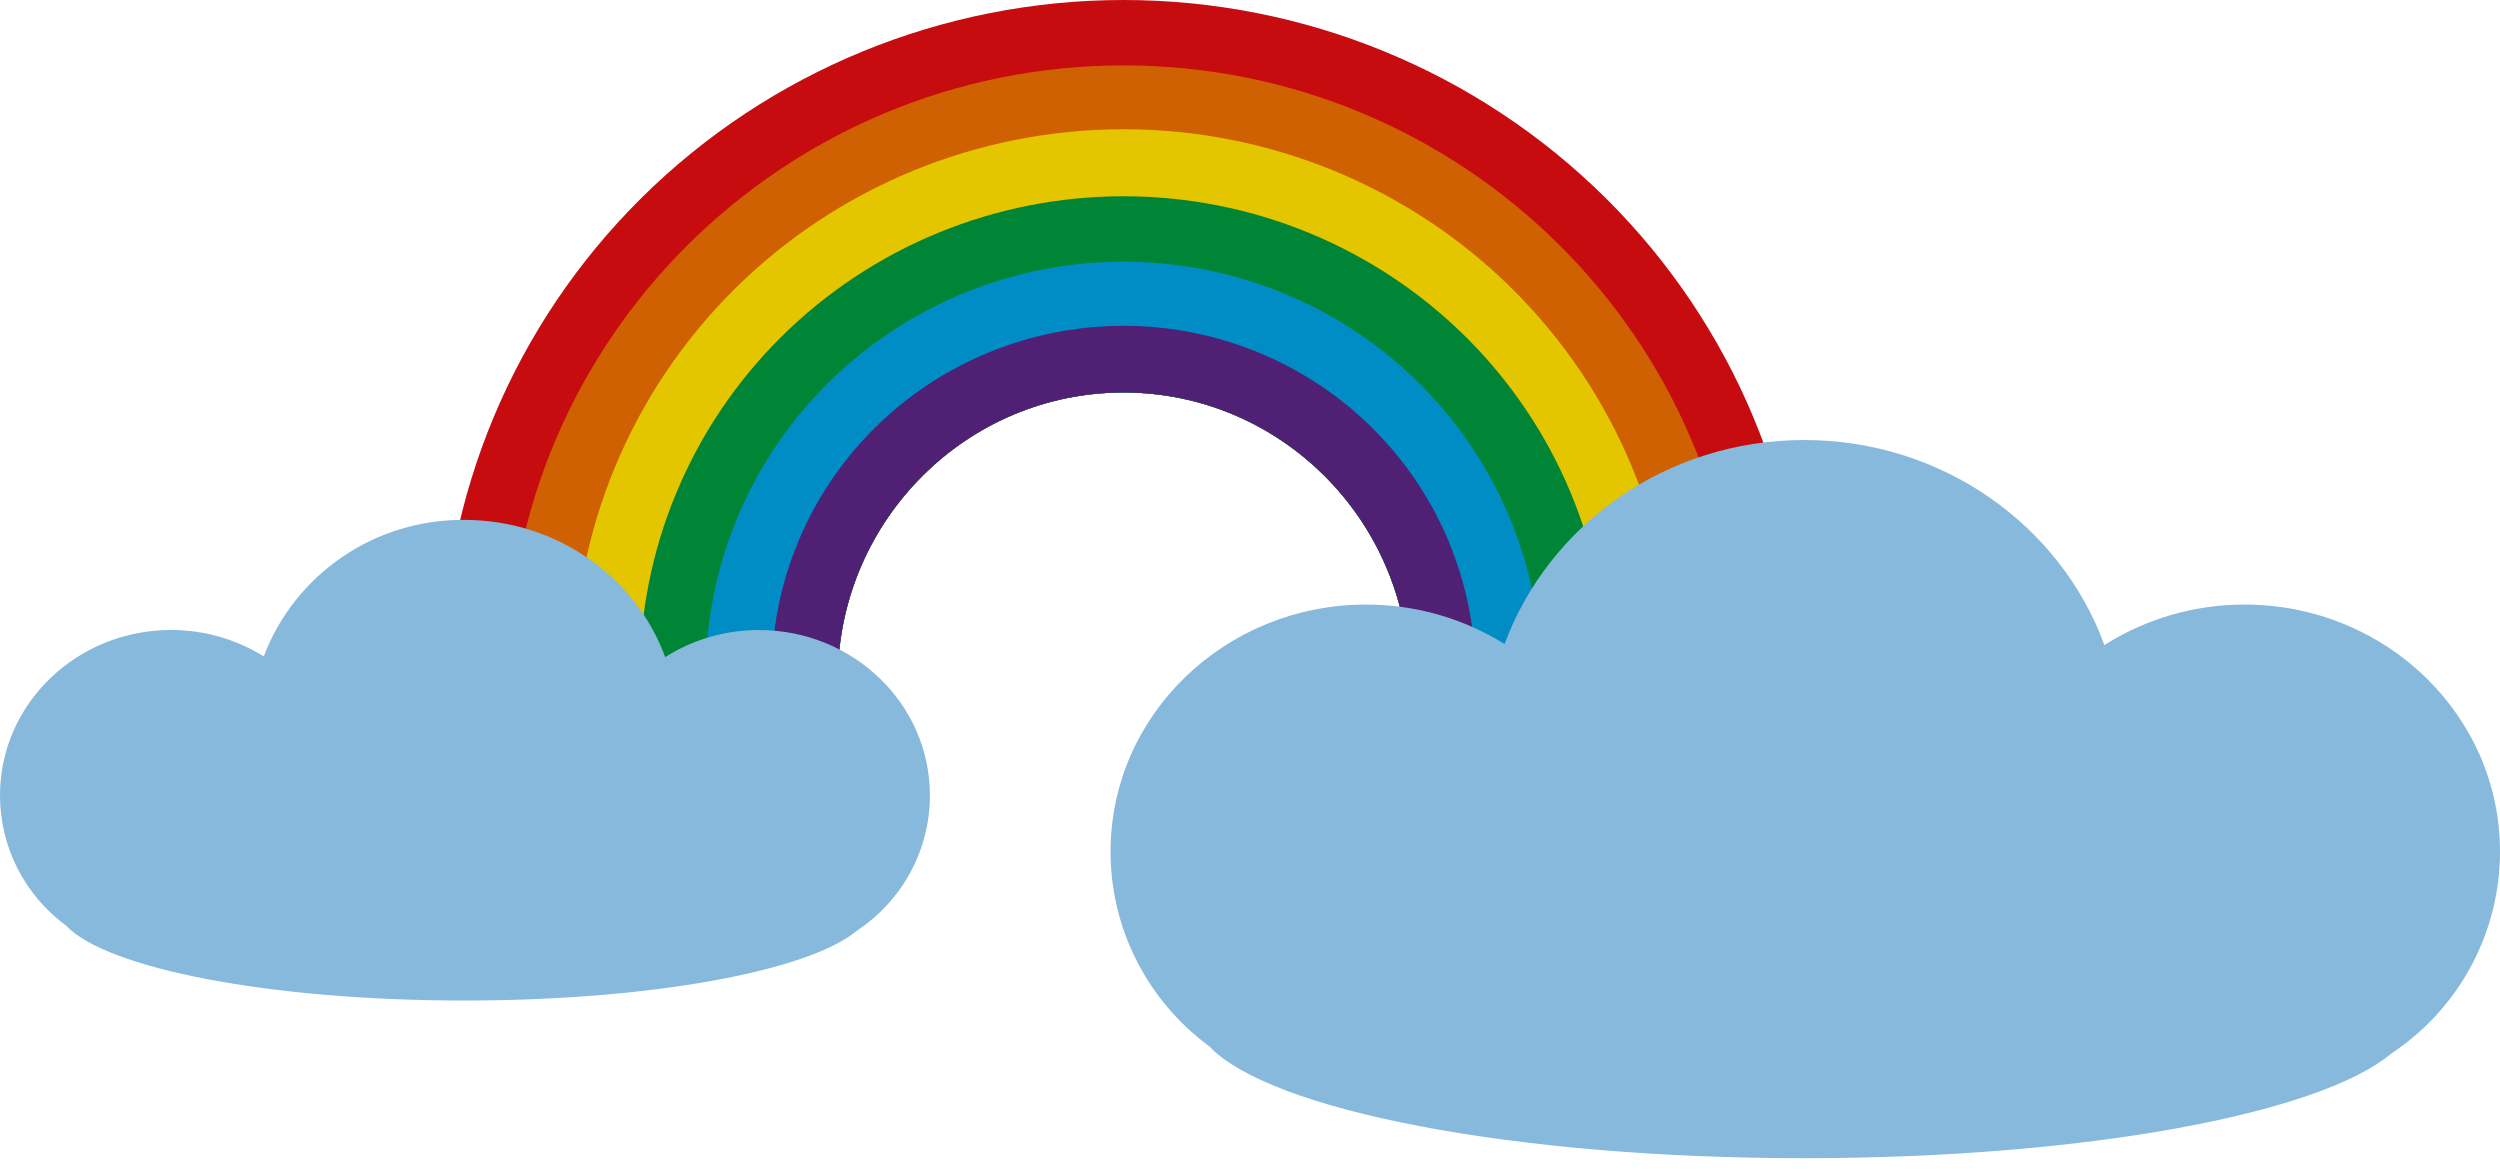 <svg width="169" height="79" viewBox="0 0 169 79" fill="none" xmlns="http://www.w3.org/2000/svg">
<path d="M75.949 26.531C86.507 26.531 95.108 35.098 95.266 45.69H122.036C122.036 33.572 117.181 21.951 108.538 13.382C99.895 4.814 88.172 0 75.949 0C63.726 0 52.003 4.814 43.36 13.382C34.717 21.951 29.862 33.572 29.862 45.69H56.632C56.79 35.099 65.392 26.531 75.949 26.531Z" fill="#C70C0F"/>
<path d="M75.949 26.531C86.507 26.531 95.108 35.098 95.266 45.69H117.576C117.576 22.934 98.902 4.422 75.949 4.422C52.995 4.422 34.322 22.934 34.322 45.69H56.632C56.79 35.099 65.392 26.531 75.949 26.531Z" fill="#D06103"/>
<path d="M75.949 26.531C86.506 26.531 95.108 35.098 95.266 45.69H113.115C113.129 40.842 112.178 36.039 110.317 31.557C108.455 27.074 105.72 23 102.267 19.567C98.815 16.134 94.713 13.411 90.197 11.552C85.68 9.694 80.839 8.737 75.949 8.737C71.059 8.737 66.217 9.694 61.701 11.552C57.185 13.411 53.083 16.134 49.63 19.567C46.177 23 43.442 27.074 41.581 31.557C39.719 36.039 38.768 40.842 38.782 45.69H56.632C56.789 35.099 65.391 26.531 75.949 26.531Z" fill="#E3C600"/>
<path d="M75.949 26.531C86.506 26.531 95.108 35.098 95.266 45.69H108.655C108.655 41.432 107.809 37.215 106.165 33.282C104.522 29.348 102.113 25.773 99.076 22.763C96.038 19.752 92.433 17.363 88.465 15.734C84.497 14.105 80.244 13.266 75.949 13.266C71.654 13.266 67.401 14.105 63.433 15.734C59.465 17.363 55.859 19.752 52.822 22.763C49.785 25.773 47.376 29.348 45.733 33.282C44.089 37.215 43.243 41.432 43.243 45.69H56.632C56.789 35.099 65.391 26.531 75.949 26.531Z" fill="#008536"/>
<path d="M75.949 26.531C86.506 26.531 95.108 35.098 95.266 45.69H104.194C104.194 38.263 101.218 31.141 95.921 25.89C90.624 20.638 83.44 17.688 75.949 17.688C68.458 17.688 61.273 20.638 55.977 25.89C50.679 31.141 47.704 38.263 47.704 45.69H56.632C56.789 35.099 65.391 26.531 75.949 26.531Z" fill="#008DC5"/>
<path d="M75.949 26.531C86.506 26.531 95.108 35.098 95.266 45.69H99.734C99.745 42.586 99.138 39.511 97.948 36.64C96.758 33.769 95.008 31.16 92.798 28.961C90.588 26.762 87.962 25.018 85.071 23.828C82.18 22.637 79.08 22.024 75.949 22.024C72.818 22.024 69.718 22.637 66.827 23.828C63.935 25.018 61.31 26.762 59.1 28.961C56.89 31.16 55.14 33.769 53.95 36.64C52.759 39.511 52.153 42.586 52.164 45.69H56.632C56.789 35.099 65.391 26.531 75.949 26.531Z" fill="#4F2074"/>
<path d="M62.862 53.768C62.862 47.608 57.704 42.589 51.298 42.589C49.053 42.588 46.856 43.223 44.965 44.42C42.997 39.021 37.647 35.144 31.384 35.144C28.444 35.123 25.568 35.996 23.143 37.646C20.72 39.297 18.864 41.644 17.828 44.373C15.952 43.204 13.78 42.585 11.565 42.588C5.182 42.588 1.97312e-07 47.584 1.97312e-07 53.768C-0 55.479 0.403 57.165 1.178 58.694C1.953 60.222 3.078 61.549 4.463 62.569C7.198 65.471 18.211 67.636 31.384 67.636C44.028 67.636 54.681 65.638 57.944 62.902C59.458 61.897 60.698 60.538 61.556 58.945C62.414 57.352 62.862 55.574 62.862 53.768Z" fill="#86B9DC"/>
<path d="M169 57.574C169 48.368 161.292 40.869 151.72 40.869C148.367 40.868 145.082 41.817 142.256 43.606C139.316 35.538 131.321 29.745 121.965 29.745C112.608 29.745 104.685 35.503 101.709 43.535C98.906 41.789 95.662 40.865 92.352 40.869C82.816 40.869 75.073 48.333 75.073 57.574C75.072 60.129 75.675 62.65 76.833 64.933C77.991 67.216 79.671 69.199 81.741 70.724C85.828 75.06 102.283 78.294 121.965 78.294C140.858 78.294 156.775 75.308 161.651 71.221C163.912 69.72 165.766 67.689 167.047 65.309C168.329 62.928 169 60.272 169 57.574Z" fill="#86B9DC"/>
</svg>
